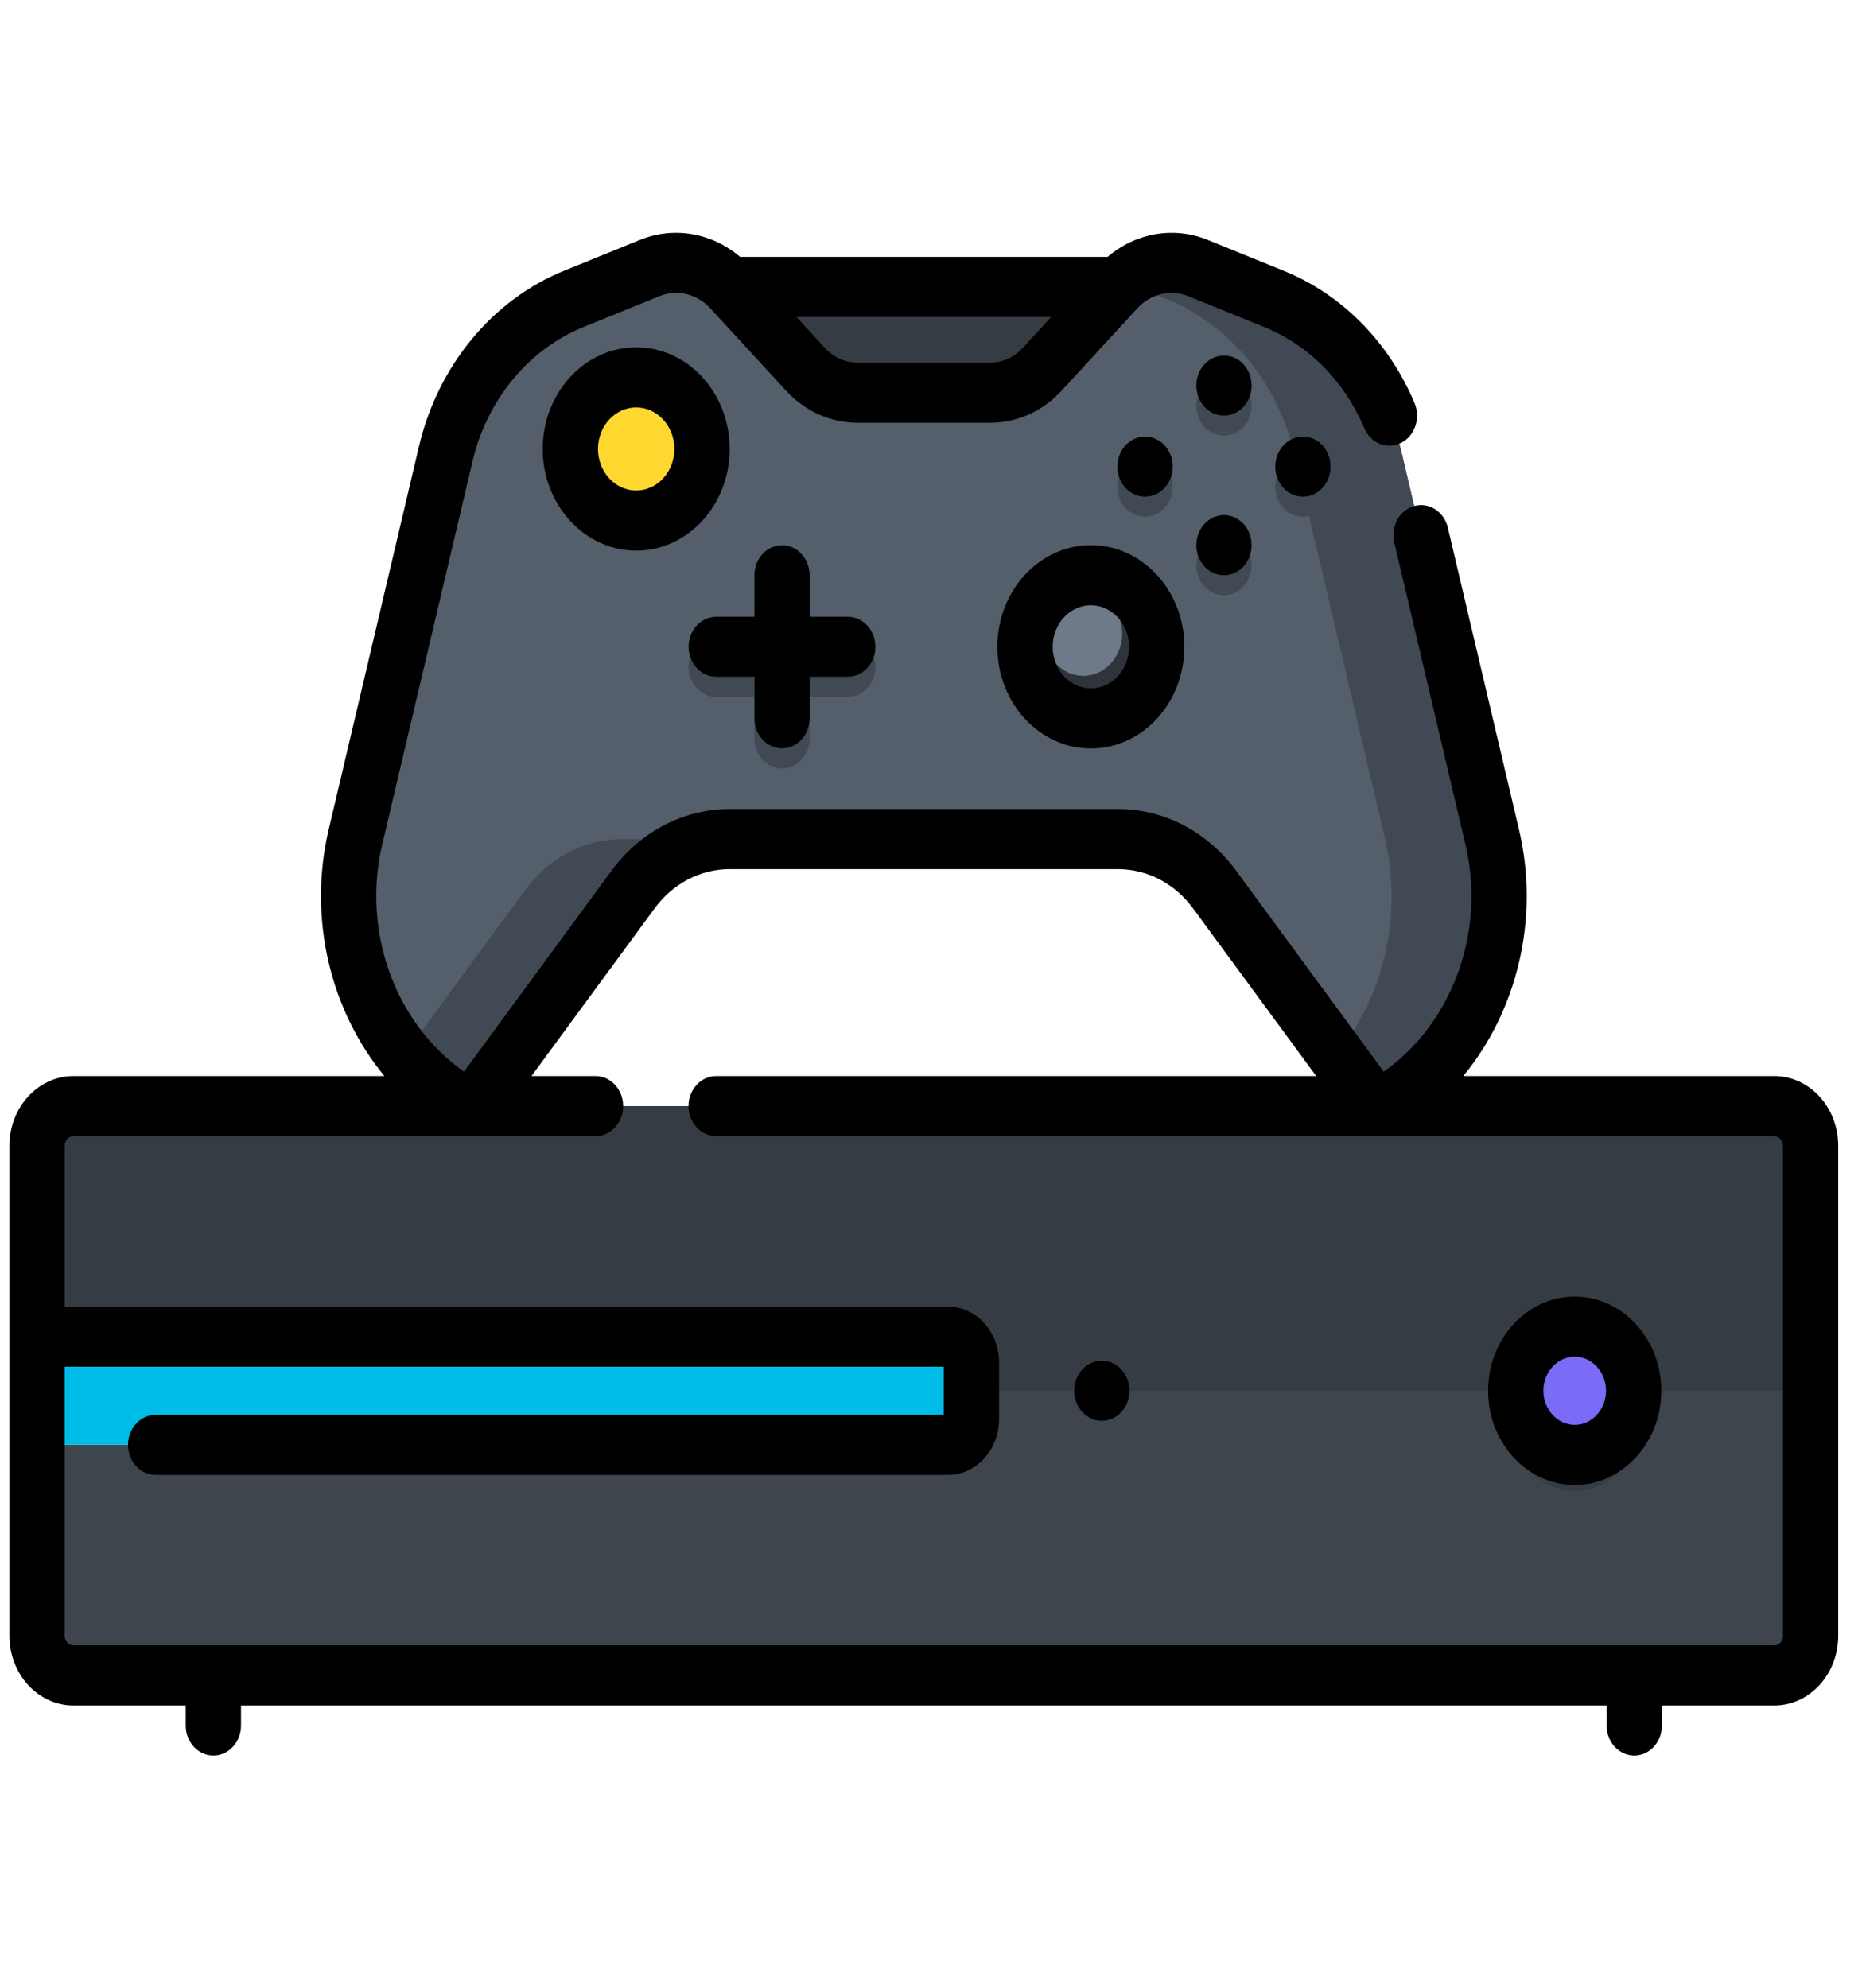 <svg width="59" height="63" viewBox="0 0 59 63" fill="none" xmlns="http://www.w3.org/2000/svg">
<g clip-path="url(#clip0_443_492)">
<path d="M1.175 51.831V36.3C1.175 35.607 1.691 35.046 2.328 35.046H56.217C56.854 35.046 57.371 35.607 57.371 36.3V51.831C57.371 52.524 56.854 53.085 56.217 53.085H2.328C1.691 53.085 1.175 52.524 1.175 51.831Z" fill="#3E454C"/>
<path d="M1.175 44.066V36.3C1.175 35.607 1.691 35.046 2.328 35.046H56.217C56.854 35.046 57.371 35.607 57.371 36.3V44.066H1.175Z" fill="#363C44"/>
<path d="M30.034 45.78H1.175V42.352H30.034C30.447 42.352 30.781 42.715 30.781 43.164V44.967C30.781 45.416 30.447 45.78 30.034 45.78Z" fill="#FFE92F"/>
<path d="M30.034 45.78H1.175V42.352H30.034C30.447 42.352 30.781 42.715 30.781 43.164V44.967C30.781 45.416 30.447 45.78 30.034 45.78Z" fill="#00BCE8"/>
<path d="M49.896 47.244C50.995 47.244 51.886 46.276 51.886 45.081C51.886 43.886 50.995 42.917 49.896 42.917C48.797 42.917 47.906 43.886 47.906 45.081C47.906 46.276 48.797 47.244 49.896 47.244Z" fill="#363C44"/>
<path d="M49.896 46.097C50.928 46.097 51.765 45.188 51.765 44.066C51.765 42.944 50.928 42.034 49.896 42.034C48.864 42.034 48.028 42.944 48.028 44.066C48.028 45.188 48.864 46.097 49.896 46.097Z" fill="#7A6CF7"/>
<path d="M35.423 9.091H23.123L24.008 11.957L28.621 14.784L34.169 12.898L35.423 9.091Z" fill="#363C44"/>
<path d="M29.273 26.586H35.422C36.617 26.586 37.746 27.177 38.491 28.191L43.386 34.857C43.528 35.05 43.778 35.102 43.976 34.98C46.708 33.294 48.062 29.828 47.282 26.519L44.421 14.379C43.889 12.12 42.374 10.287 40.365 9.47L37.959 8.492C37.079 8.135 36.088 8.368 35.423 9.091L33.025 11.699C32.587 12.174 31.994 12.442 31.375 12.442H29.273H27.171C26.552 12.442 25.959 12.174 25.521 11.699L23.123 9.091C22.458 8.369 21.467 8.135 20.586 8.492L18.181 9.47C16.172 10.287 14.657 12.12 14.125 14.379L11.263 26.519C10.484 29.828 11.838 33.294 14.569 34.98C14.767 35.102 15.018 35.05 15.16 34.857L20.055 28.191C20.8 27.177 21.929 26.586 23.124 26.586H29.273Z" fill="#555E6B"/>
<path d="M16.647 28.192L12.803 33.426C13.299 34.034 13.892 34.562 14.569 34.98C14.767 35.102 15.018 35.05 15.16 34.857L20.055 28.192C20.8 27.177 21.929 26.586 23.123 26.586H19.716C18.522 26.586 17.393 27.177 16.647 28.192Z" fill="#414954"/>
<path d="M47.283 26.52L44.421 14.379C43.889 12.12 42.374 10.287 40.365 9.47L37.96 8.493C37.154 8.165 36.257 8.334 35.601 8.919L36.958 9.47C38.967 10.287 40.481 12.12 41.014 14.379L43.875 26.52C44.462 29.007 43.841 31.584 42.336 33.426L43.386 34.857C43.528 35.05 43.779 35.103 43.977 34.98C46.708 33.294 48.062 29.828 47.283 26.52Z" fill="#414954"/>
<path d="M20.159 17.129C21.311 17.129 22.245 16.113 22.245 14.861C22.245 13.608 21.311 12.592 20.159 12.592C19.006 12.592 18.072 13.608 18.072 14.861C18.072 16.113 19.006 17.129 20.159 17.129Z" fill="#414954"/>
<path d="M34.566 23.397C35.718 23.397 36.653 22.381 36.653 21.129C36.653 19.876 35.718 18.86 34.566 18.86C33.414 18.86 32.48 19.876 32.48 21.129C32.48 22.381 33.414 23.397 34.566 23.397Z" fill="#414954"/>
<path d="M34.325 22.049C35.006 22.049 35.558 21.449 35.558 20.709C35.558 19.969 35.006 19.369 34.325 19.369C33.645 19.369 33.093 19.969 33.093 20.709C33.093 21.449 33.645 22.049 34.325 22.049Z" fill="#414954"/>
<path d="M38.783 13.803C39.267 13.803 39.659 13.377 39.659 12.851C39.659 12.325 39.267 11.899 38.783 11.899C38.3 11.899 37.907 12.325 37.907 12.851C37.907 13.377 38.3 13.803 38.783 13.803Z" fill="#414954"/>
<path d="M38.783 18.861C39.267 18.861 39.659 18.434 39.659 17.908C39.659 17.382 39.267 16.956 38.783 16.956C38.3 16.956 37.907 17.382 37.907 17.908C37.907 18.434 38.3 18.861 38.783 18.861Z" fill="#414954"/>
<path d="M36.282 16.371C36.766 16.371 37.158 15.945 37.158 15.419C37.158 14.893 36.766 14.467 36.282 14.467C35.798 14.467 35.406 14.893 35.406 15.419C35.406 15.945 35.798 16.371 36.282 16.371Z" fill="#414954"/>
<path d="M41.285 16.371C41.768 16.371 42.16 15.945 42.16 15.419C42.16 14.893 41.768 14.467 41.285 14.467C40.801 14.467 40.409 14.893 40.409 15.419C40.409 15.945 40.801 16.371 41.285 16.371Z" fill="#414954"/>
<path d="M26.865 20.177H25.655V18.86C25.655 18.335 25.263 17.908 24.779 17.908C24.295 17.908 23.903 18.335 23.903 18.86V20.177H22.692C22.209 20.177 21.817 20.603 21.817 21.129C21.817 21.655 22.209 22.081 22.692 22.081H23.903V23.397C23.903 23.923 24.295 24.349 24.779 24.349C25.263 24.349 25.655 23.923 25.655 23.397V22.081H26.865C27.349 22.081 27.741 21.655 27.741 21.129C27.741 20.603 27.349 20.177 26.865 20.177Z" fill="#414954"/>
<path d="M20.159 16.494C21.311 16.494 22.245 15.478 22.245 14.225C22.245 12.973 21.311 11.957 20.159 11.957C19.006 11.957 18.072 12.973 18.072 14.225C18.072 15.478 19.006 16.494 20.159 16.494Z" fill="#FFD82F"/>
<path d="M34.566 22.762C35.718 22.762 36.653 21.746 36.653 20.494C36.653 19.241 35.718 18.225 34.566 18.225C33.414 18.225 32.48 19.241 32.48 20.494C32.48 21.746 33.414 22.762 34.566 22.762Z" fill="#2E343A"/>
<path d="M34.325 21.414C35.006 21.414 35.558 20.814 35.558 20.074C35.558 19.334 35.006 18.734 34.325 18.734C33.644 18.734 33.093 19.334 33.093 20.074C33.093 20.814 33.644 21.414 34.325 21.414Z" fill="#6E7A89"/>
<path d="M26.865 19.542H25.655V18.226C25.655 17.7 25.263 17.273 24.779 17.273C24.295 17.273 23.903 17.7 23.903 18.226V19.542H22.692C22.209 19.542 21.817 19.968 21.817 20.494C21.817 21.02 22.209 21.446 22.692 21.446H23.903V22.762C23.903 23.288 24.295 23.715 24.779 23.715C25.263 23.715 25.655 23.288 25.655 22.762V21.446H26.865C27.349 21.446 27.741 21.02 27.741 20.494C27.741 19.968 27.349 19.542 26.865 19.542Z" fill="#49BC6E"/>
<path d="M34.914 45.018C35.397 45.018 35.789 44.592 35.789 44.066C35.789 43.54 35.397 43.113 34.914 43.113C34.43 43.113 34.038 43.54 34.038 44.066C34.038 44.592 34.43 45.018 34.914 45.018Z" fill="black"/>
<path d="M49.896 41.081C48.383 41.081 47.152 42.42 47.152 44.065C47.152 45.711 48.383 47.049 49.896 47.049C51.41 47.049 52.641 45.711 52.641 44.065C52.641 42.42 51.41 41.081 49.896 41.081ZM49.896 45.145C49.349 45.145 48.904 44.66 48.904 44.065C48.904 43.47 49.349 42.986 49.896 42.986C50.444 42.986 50.889 43.47 50.889 44.065C50.889 44.66 50.444 45.145 49.896 45.145Z" fill="black"/>
<path d="M56.217 34.094H46.365C48.079 32.016 48.793 29.092 48.131 26.283L45.877 16.719C45.757 16.21 45.28 15.903 44.811 16.033C44.342 16.164 44.06 16.683 44.18 17.192L46.434 26.756C47.085 29.516 46.024 32.421 43.844 33.954L39.175 27.597C38.259 26.349 36.891 25.634 35.422 25.634H29.273H23.124C21.655 25.634 20.287 26.349 19.37 27.597L14.702 33.954C12.522 32.421 11.461 29.516 12.112 26.756L14.973 14.615C15.434 12.659 16.748 11.069 18.488 10.362L20.893 9.384C21.45 9.158 22.082 9.307 22.503 9.764C22.503 9.764 22.503 9.764 22.503 9.765L24.902 12.372C25.508 13.031 26.314 13.394 27.171 13.394H29.273H31.375C32.232 13.394 33.038 13.031 33.644 12.372L36.042 9.764C36.463 9.307 37.095 9.158 37.653 9.384L40.058 10.362C41.473 10.937 42.599 12.075 43.23 13.566C43.378 13.915 43.695 14.121 44.027 14.121C44.149 14.121 44.274 14.093 44.392 14.034C44.832 13.814 45.024 13.248 44.822 12.77C43.996 10.819 42.522 9.331 40.672 8.578L38.266 7.601C37.191 7.163 35.986 7.379 35.096 8.139H23.45C22.56 7.379 21.355 7.163 20.279 7.601L17.874 8.578C15.598 9.504 13.879 11.584 13.276 14.143L10.415 26.283C9.753 29.092 10.467 32.016 12.181 34.094H2.329C1.209 34.094 0.299 35.083 0.299 36.3V42.352V45.78V51.831C0.299 53.048 1.209 54.038 2.329 54.038H5.885V54.672C5.885 55.197 6.278 55.624 6.761 55.624C7.245 55.624 7.637 55.197 7.637 54.672V54.038H50.908V54.672C50.908 55.197 51.3 55.624 51.784 55.624C52.268 55.624 52.66 55.197 52.66 54.672V54.038H56.217C57.336 54.038 58.246 53.048 58.246 51.831V36.3C58.247 35.083 57.336 34.094 56.217 34.094ZM31.375 11.489H29.273H27.171C26.782 11.489 26.416 11.325 26.14 11.025L25.237 10.043H33.308L32.405 11.025C32.13 11.325 31.764 11.489 31.375 11.489ZM56.495 51.831C56.495 51.998 56.37 52.133 56.217 52.133H2.329C2.176 52.133 2.051 51.998 2.051 51.831V45.78V43.304H29.906V44.828H4.932C4.448 44.828 4.056 45.254 4.056 45.78C4.056 46.306 4.448 46.732 4.932 46.732H30.034C30.929 46.732 31.657 45.94 31.657 44.967V43.164C31.657 42.191 30.929 41.399 30.034 41.399H2.051V36.3C2.051 36.134 2.175 35.998 2.329 35.998H14.773C14.782 35.999 14.791 36 14.8 36C14.81 36 14.82 35.999 14.831 35.998H18.869C19.353 35.998 19.745 35.572 19.745 35.046C19.745 34.52 19.353 34.094 18.869 34.094H16.841L20.739 28.786C21.321 27.993 22.19 27.538 23.123 27.538H29.273H35.422C36.355 27.538 37.224 27.993 37.807 28.786L41.705 34.094H22.692C22.209 34.094 21.817 34.52 21.817 35.046C21.817 35.572 22.209 35.998 22.692 35.998H43.715C43.725 35.999 43.735 36 43.745 36C43.755 36 43.763 35.998 43.772 35.998H56.217C56.37 35.998 56.495 36.134 56.495 36.3V51.831H56.495Z" fill="black"/>
<path d="M23.121 14.225C23.121 12.449 21.792 11.004 20.159 11.004C18.525 11.004 17.196 12.449 17.196 14.225C17.196 16.001 18.525 17.446 20.159 17.446C21.792 17.446 23.121 16.001 23.121 14.225ZM20.159 15.541C19.491 15.541 18.948 14.951 18.948 14.225C18.948 13.499 19.491 12.909 20.159 12.909C20.826 12.909 21.369 13.499 21.369 14.225C21.369 14.951 20.826 15.541 20.159 15.541Z" fill="black"/>
<path d="M31.603 20.494C31.603 22.27 32.932 23.715 34.566 23.715C36.199 23.715 37.528 22.27 37.528 20.494C37.528 18.718 36.199 17.273 34.566 17.273C32.932 17.273 31.603 18.718 31.603 20.494ZM35.776 20.494C35.776 21.22 35.233 21.81 34.566 21.81C33.898 21.81 33.355 21.22 33.355 20.494C33.355 19.768 33.898 19.178 34.566 19.178C35.233 19.178 35.776 19.768 35.776 20.494Z" fill="black"/>
<path d="M38.783 13.168C39.267 13.168 39.659 12.742 39.659 12.216C39.659 11.69 39.267 11.264 38.783 11.264C38.3 11.264 37.907 11.69 37.907 12.216C37.907 12.742 38.3 13.168 38.783 13.168Z" fill="black"/>
<path d="M38.783 18.226C39.267 18.226 39.659 17.799 39.659 17.274C39.659 16.748 39.267 16.321 38.783 16.321C38.3 16.321 37.907 16.748 37.907 17.274C37.907 17.799 38.3 18.226 38.783 18.226Z" fill="black"/>
<path d="M36.282 15.737C36.766 15.737 37.158 15.31 37.158 14.784C37.158 14.258 36.766 13.832 36.282 13.832C35.798 13.832 35.406 14.258 35.406 14.784C35.406 15.31 35.798 15.737 36.282 15.737Z" fill="black"/>
<path d="M41.285 15.737C41.768 15.737 42.16 15.31 42.16 14.784C42.16 14.258 41.768 13.832 41.285 13.832C40.801 13.832 40.409 14.258 40.409 14.784C40.409 15.31 40.801 15.737 41.285 15.737Z" fill="black"/>
<path d="M24.779 23.715C25.263 23.715 25.655 23.288 25.655 22.762V21.446H26.865C27.349 21.446 27.741 21.02 27.741 20.494C27.741 19.968 27.349 19.542 26.865 19.542H25.655V18.226C25.655 17.7 25.263 17.273 24.779 17.273C24.295 17.273 23.903 17.7 23.903 18.226V19.542H22.692C22.209 19.542 21.817 19.968 21.817 20.494C21.817 21.02 22.209 21.446 22.692 21.446H23.903V22.762C23.903 23.288 24.295 23.715 24.779 23.715Z" fill="black"/>
</g>
<defs>
<clipPath id="clip0_443_492">
<rect width="57.947" height="63" fill="white" transform="translate(0.299)"/>
</clipPath>
</defs>
</svg>
